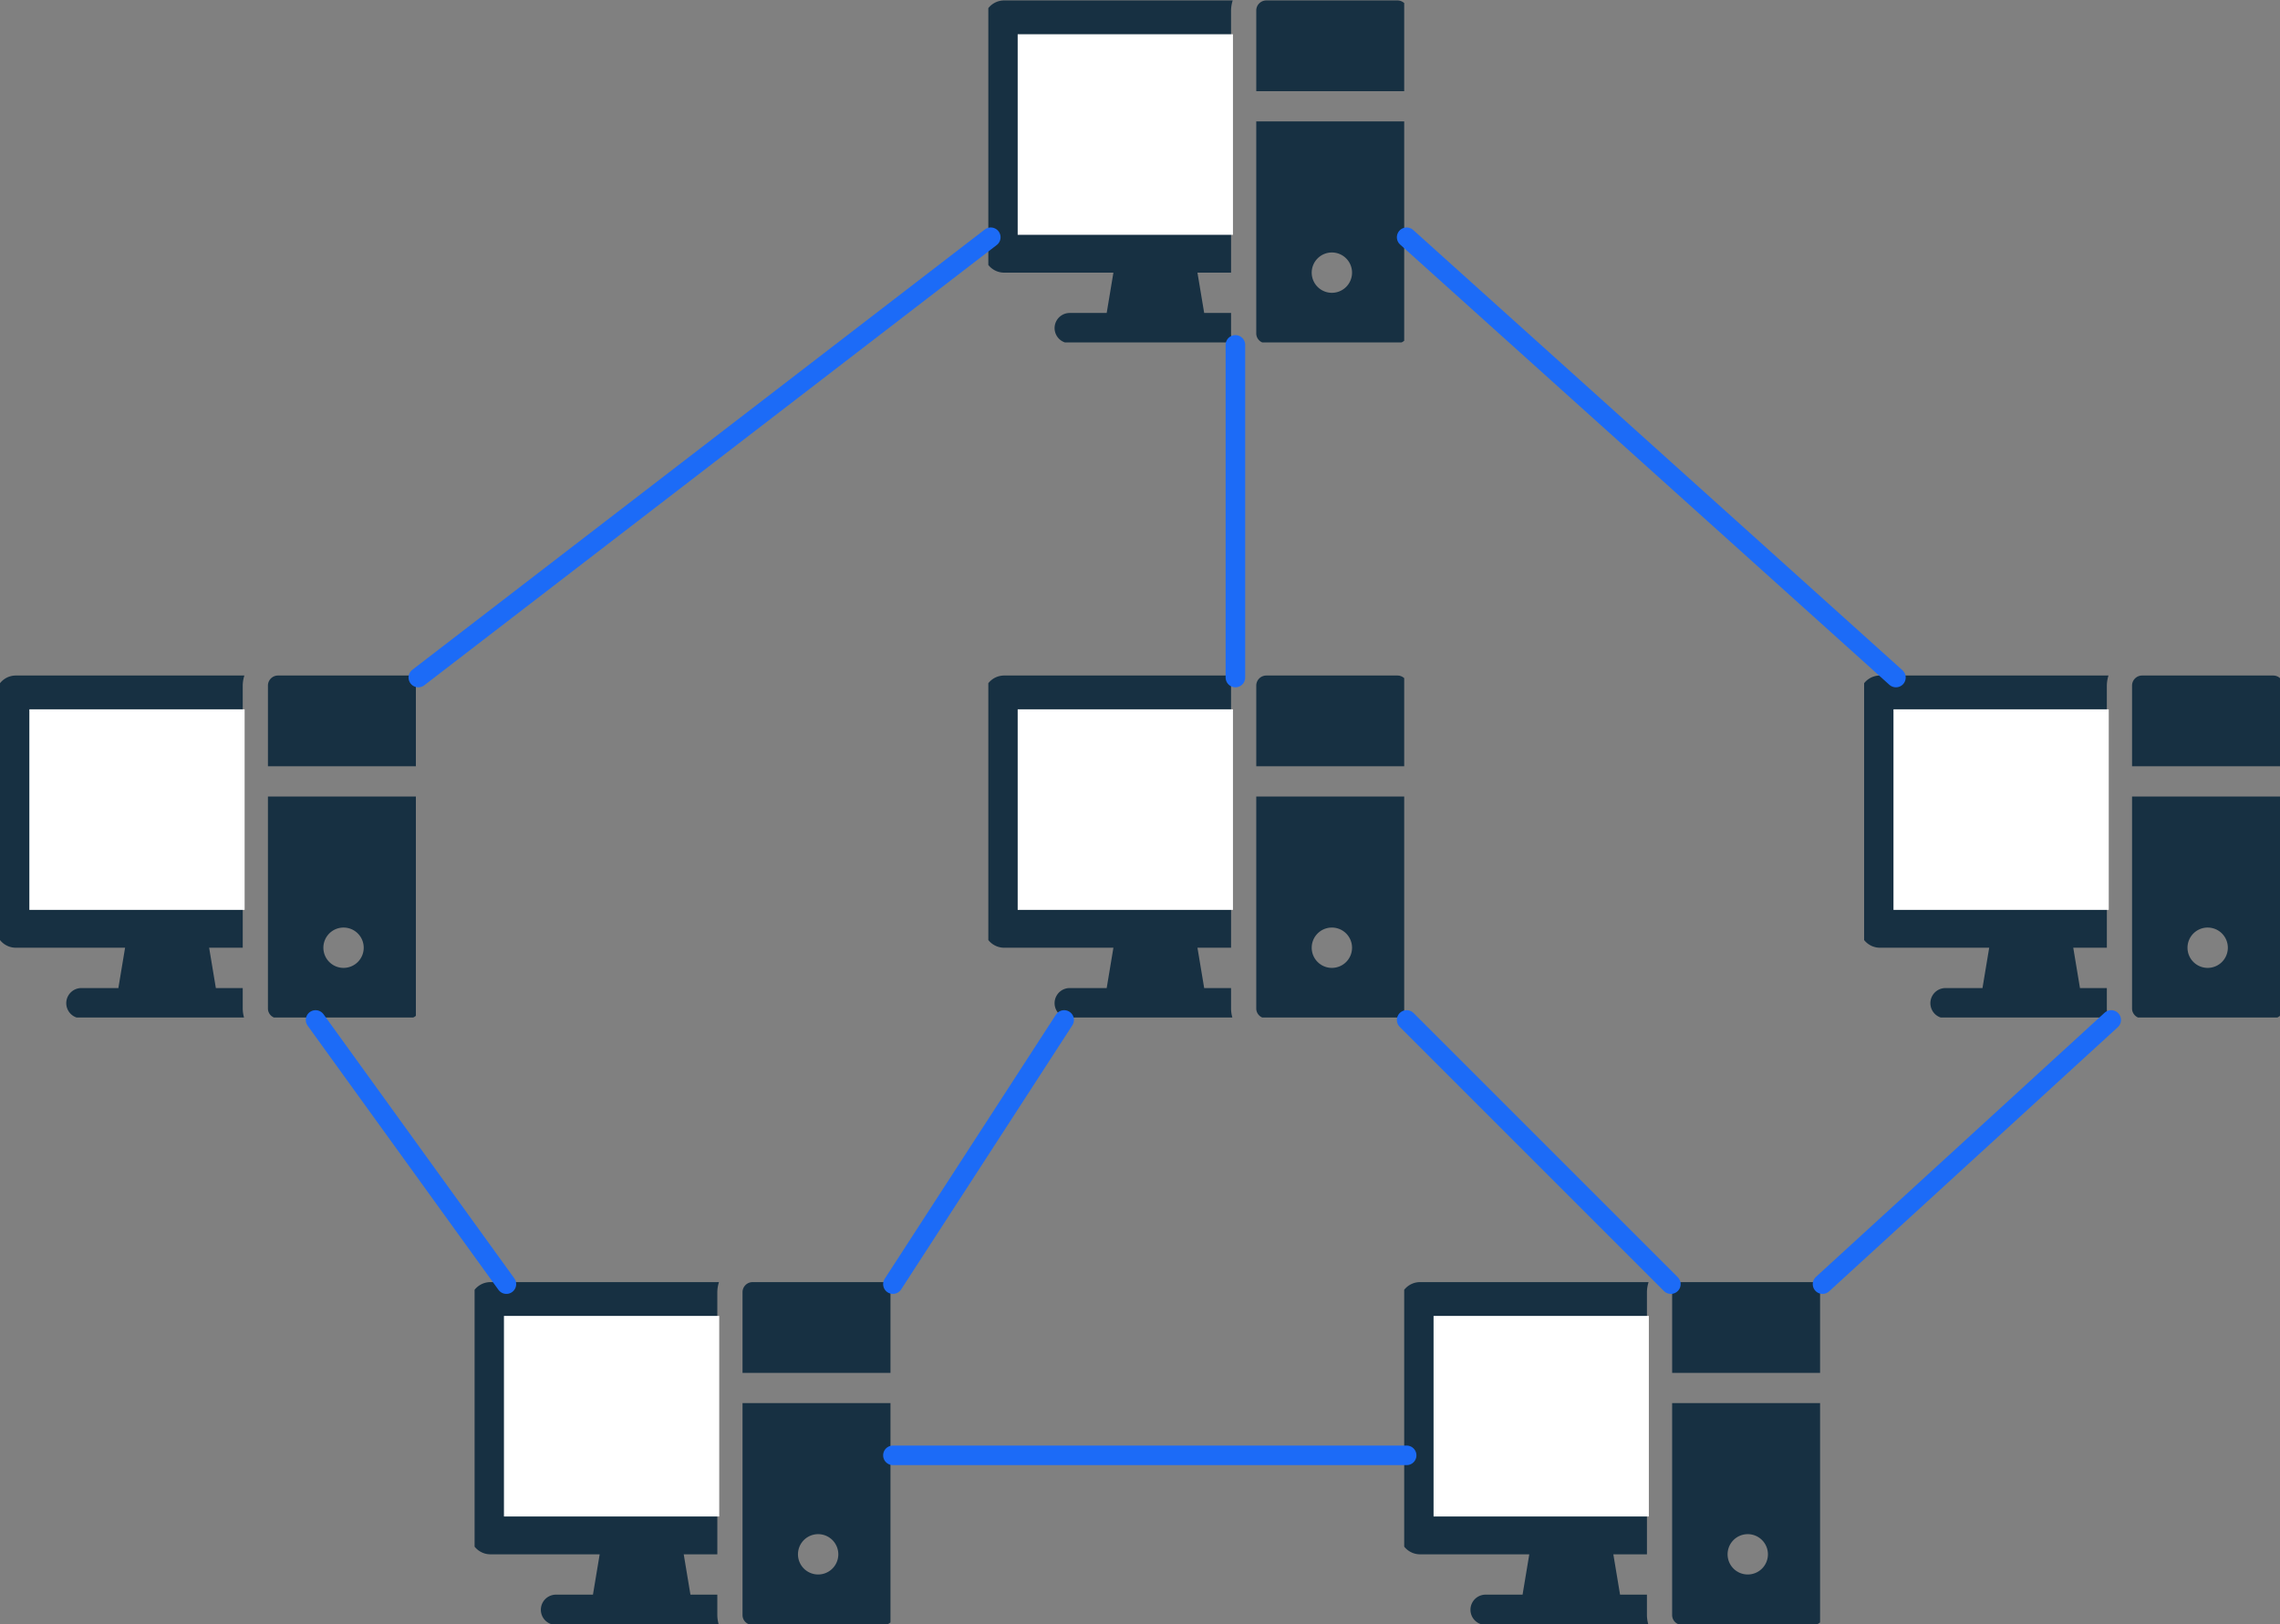 <svg xmlns="http://www.w3.org/2000/svg" xmlns:xlink="http://www.w3.org/1999/xlink" width="466" height="332" viewBox="0 0 466 332">
  <rect x="0" y="0" width="466" height="332" fill="#808080" stroke="none"/>
  <defs>
    <clipPath id="clip-path">
      <rect id="Rectángulo_36798" data-name="Rectángulo 36798" width="85" height="70" transform="translate(0 0)" fill="none"/>
    </clipPath>
  </defs>
  <g id="slider10" transform="translate(-869 -7904.871)">
    <g id="Grupo_141727" data-name="Grupo 141727" transform="translate(1071 7904.871)">
      <g id="Grupo_130744" data-name="Grupo 130744" transform="translate(0 0)" clip-path="url(#clip-path)">
        <path id="Trazado_146203" data-name="Trazado 146203" d="M55.853,0H29.061A2.062,2.062,0,0,0,27,2.061V18.548H57.913V2.061A2.062,2.062,0,0,0,55.853,0" transform="translate(27.762 0.09)" fill="#173042"/>
        <path id="Trazado_146204" data-name="Trazado 146204" d="M55.644,24.731V68.1a2.017,2.017,0,0,0,2.061,1.97H84.5a2.017,2.017,0,0,0,2.061-1.97V24.731ZM71.1,59.766a4.122,4.122,0,1,1,4.122-4.122A4.121,4.121,0,0,1,71.1,59.766M50.492,8.244V2.061A7.108,7.108,0,0,1,50.828,0H4.122A4.121,4.121,0,0,0,0,4.122v47.4a4.121,4.121,0,0,0,4.122,4.122H26.448l-1.373,8.244H17.518a3.091,3.091,0,0,0,0,6.183h33.29a6.949,6.949,0,0,1-.315-1.97V63.888H45l-1.373-8.244h6.869V47.4H8.244V8.244Z" transform="translate(-0.883 0.09)" fill="#173042"/>
      </g>
    </g>
    <g id="Grupo_141729" data-name="Grupo 141729" transform="translate(869 8042.871)">
      <g id="Grupo_130744-2" data-name="Grupo 130744" transform="translate(0 0)" clip-path="url(#clip-path)">
        <path id="Trazado_146203-2" data-name="Trazado 146203" d="M55.853,0H29.061A2.062,2.062,0,0,0,27,2.061V18.548H57.913V2.061A2.062,2.062,0,0,0,55.853,0" transform="translate(27.762 0.09)" fill="#173042"/>
        <path id="Trazado_146204-2" data-name="Trazado 146204" d="M55.644,24.731V68.1a2.017,2.017,0,0,0,2.061,1.97H84.5a2.017,2.017,0,0,0,2.061-1.97V24.731ZM71.1,59.766a4.122,4.122,0,1,1,4.122-4.122A4.121,4.121,0,0,1,71.1,59.766M50.492,8.244V2.061A7.108,7.108,0,0,1,50.828,0H4.122A4.121,4.121,0,0,0,0,4.122v47.4a4.121,4.121,0,0,0,4.122,4.122H26.448l-1.373,8.244H17.518a3.091,3.091,0,0,0,0,6.183h33.29a6.949,6.949,0,0,1-.315-1.97V63.888H45l-1.373-8.244h6.869V47.4H8.244V8.244Z" transform="translate(-0.883 0.09)" fill="#173042"/>
      </g>
    </g>
    <g id="Grupo_141731" data-name="Grupo 141731" transform="translate(966 8166.871)">
      <g id="Grupo_130744-3" data-name="Grupo 130744" transform="translate(0 0)" clip-path="url(#clip-path)">
        <path id="Trazado_146203-3" data-name="Trazado 146203" d="M55.853,0H29.061A2.062,2.062,0,0,0,27,2.061V18.548H57.913V2.061A2.062,2.062,0,0,0,55.853,0" transform="translate(27.762 0.09)" fill="#173042"/>
        <path id="Trazado_146204-3" data-name="Trazado 146204" d="M55.644,24.731V68.1a2.017,2.017,0,0,0,2.061,1.97H84.5a2.017,2.017,0,0,0,2.061-1.97V24.731ZM71.1,59.766a4.122,4.122,0,1,1,4.122-4.122A4.121,4.121,0,0,1,71.1,59.766M50.492,8.244V2.061A7.108,7.108,0,0,1,50.828,0H4.122A4.121,4.121,0,0,0,0,4.122v47.4a4.121,4.121,0,0,0,4.122,4.122H26.448l-1.373,8.244H17.518a3.091,3.091,0,0,0,0,6.183h33.29a6.949,6.949,0,0,1-.315-1.97V63.888H45l-1.373-8.244h6.869V47.4H8.244V8.244Z" transform="translate(-0.883 0.09)" fill="#173042"/>
      </g>
    </g>
    <g id="Grupo_141733" data-name="Grupo 141733" transform="translate(1156 8166.871)">
      <g id="Grupo_130744-4" data-name="Grupo 130744" transform="translate(0 0)" clip-path="url(#clip-path)">
        <path id="Trazado_146203-4" data-name="Trazado 146203" d="M55.853,0H29.061A2.062,2.062,0,0,0,27,2.061V18.548H57.913V2.061A2.062,2.062,0,0,0,55.853,0" transform="translate(27.762 0.09)" fill="#173042"/>
        <path id="Trazado_146204-4" data-name="Trazado 146204" d="M55.644,24.731V68.1a2.017,2.017,0,0,0,2.061,1.97H84.5a2.017,2.017,0,0,0,2.061-1.97V24.731ZM71.1,59.766a4.122,4.122,0,1,1,4.122-4.122A4.121,4.121,0,0,1,71.1,59.766M50.492,8.244V2.061A7.108,7.108,0,0,1,50.828,0H4.122A4.121,4.121,0,0,0,0,4.122v47.4a4.121,4.121,0,0,0,4.122,4.122H26.448l-1.373,8.244H17.518a3.091,3.091,0,0,0,0,6.183h33.29a6.949,6.949,0,0,1-.315-1.97V63.888H45l-1.373-8.244h6.869V47.4H8.244V8.244Z" transform="translate(-0.883 0.09)" fill="#173042"/>
      </g>
    </g>
    <rect id="Rectángulo_37327" data-name="Rectángulo 37327" width="44" height="41" transform="translate(1077 7911.871)" fill="#fff"/>
    <rect id="Rectángulo_37329" data-name="Rectángulo 37329" width="44" height="41" transform="translate(875 8049.871)" fill="#fff"/>
    <rect id="Rectángulo_37331" data-name="Rectángulo 37331" width="44" height="41" transform="translate(972 8173.871)" fill="#fff"/>
    <rect id="Rectángulo_37333" data-name="Rectángulo 37333" width="44" height="41" transform="translate(1162 8173.871)" fill="#fff"/>
    <g id="Grupo_141745" data-name="Grupo 141745" transform="translate(1071 8042.871)">
      <g id="Grupo_130744-5" data-name="Grupo 130744" transform="translate(0 0)" clip-path="url(#clip-path)">
        <path id="Trazado_146203-5" data-name="Trazado 146203" d="M55.853,0H29.061A2.062,2.062,0,0,0,27,2.061V18.548H57.913V2.061A2.062,2.062,0,0,0,55.853,0" transform="translate(27.762 0.09)" fill="#173042"/>
        <path id="Trazado_146204-5" data-name="Trazado 146204" d="M55.644,24.731V68.1a2.017,2.017,0,0,0,2.061,1.97H84.5a2.017,2.017,0,0,0,2.061-1.97V24.731ZM71.1,59.766a4.122,4.122,0,1,1,4.122-4.122A4.121,4.121,0,0,1,71.1,59.766M50.492,8.244V2.061A7.108,7.108,0,0,1,50.828,0H4.122A4.121,4.121,0,0,0,0,4.122v47.4a4.121,4.121,0,0,0,4.122,4.122H26.448l-1.373,8.244H17.518a3.091,3.091,0,0,0,0,6.183h33.29a6.949,6.949,0,0,1-.315-1.97V63.888H45l-1.373-8.244h6.869V47.4H8.244V8.244Z" transform="translate(-0.883 0.09)" fill="#173042"/>
      </g>
    </g>
    <g id="Grupo_141747" data-name="Grupo 141747" transform="translate(1250 8042.871)">
      <g id="Grupo_130744-6" data-name="Grupo 130744" transform="translate(0 0)" clip-path="url(#clip-path)">
        <path id="Trazado_146203-6" data-name="Trazado 146203" d="M55.853,0H29.061A2.062,2.062,0,0,0,27,2.061V18.548H57.913V2.061A2.062,2.062,0,0,0,55.853,0" transform="translate(27.762 0.09)" fill="#173042"/>
        <path id="Trazado_146204-6" data-name="Trazado 146204" d="M55.644,24.731V68.1a2.017,2.017,0,0,0,2.061,1.97H84.5a2.017,2.017,0,0,0,2.061-1.97V24.731ZM71.1,59.766a4.122,4.122,0,1,1,4.122-4.122A4.121,4.121,0,0,1,71.1,59.766M50.492,8.244V2.061A7.108,7.108,0,0,1,50.828,0H4.122A4.121,4.121,0,0,0,0,4.122v47.4a4.121,4.121,0,0,0,4.122,4.122H26.448l-1.373,8.244H17.518a3.091,3.091,0,0,0,0,6.183h33.29a6.949,6.949,0,0,1-.315-1.97V63.888H45l-1.373-8.244h6.869V47.4H8.244V8.244Z" transform="translate(-0.883 0.09)" fill="#173042"/>
      </g>
    </g>
    <rect id="Rectángulo_37337" data-name="Rectángulo 37337" width="44" height="41" transform="translate(1077 8049.871)" fill="#fff"/>
    <rect id="Rectángulo_37339" data-name="Rectángulo 37339" width="44" height="41" transform="translate(1256 8049.871)" fill="#fff"/>
    <line id="Línea_262" data-name="Línea 262" y1="90" x2="117" transform="translate(954.5 7953.371)" fill="none" stroke="#1c6bf7" stroke-linecap="round" stroke-width="4"/>
    <line id="Línea_263" data-name="Línea 263" x2="100" y2="90" transform="translate(1156.5 7953.371)" fill="none" stroke="#1c6bf7" stroke-linecap="round" stroke-width="4"/>
    <line id="Línea_264" data-name="Línea 264" y1="54" x2="59" transform="translate(1241.5 8113.371)" fill="none" stroke="#1c6bf7" stroke-linecap="round" stroke-width="4"/>
    <line id="Línea_265" data-name="Línea 265" x1="39" y1="54" transform="translate(933.5 8113.371)" fill="none" stroke="#1c6bf7" stroke-linecap="round" stroke-width="4"/>
    <line id="Línea_266" data-name="Línea 266" x2="105" transform="translate(1051.5 8202.371)" fill="none" stroke="#1c6bf7" stroke-linecap="round" stroke-width="4"/>
    <line id="Línea_267" data-name="Línea 267" y1="54" x2="35" transform="translate(1051.5 8113.371)" fill="none" stroke="#1c6bf7" stroke-linecap="round" stroke-width="4"/>
    <line id="Línea_268" data-name="Línea 268" x2="54" y2="54" transform="translate(1156.5 8113.371)" fill="none" stroke="#1c6bf7" stroke-linecap="round" stroke-width="4"/>
    <line id="Línea_269" data-name="Línea 269" y1="68" transform="translate(1121.5 7975.371)" fill="none" stroke="#1c6bf7" stroke-linecap="round" stroke-width="4"/>
  </g>
</svg>
